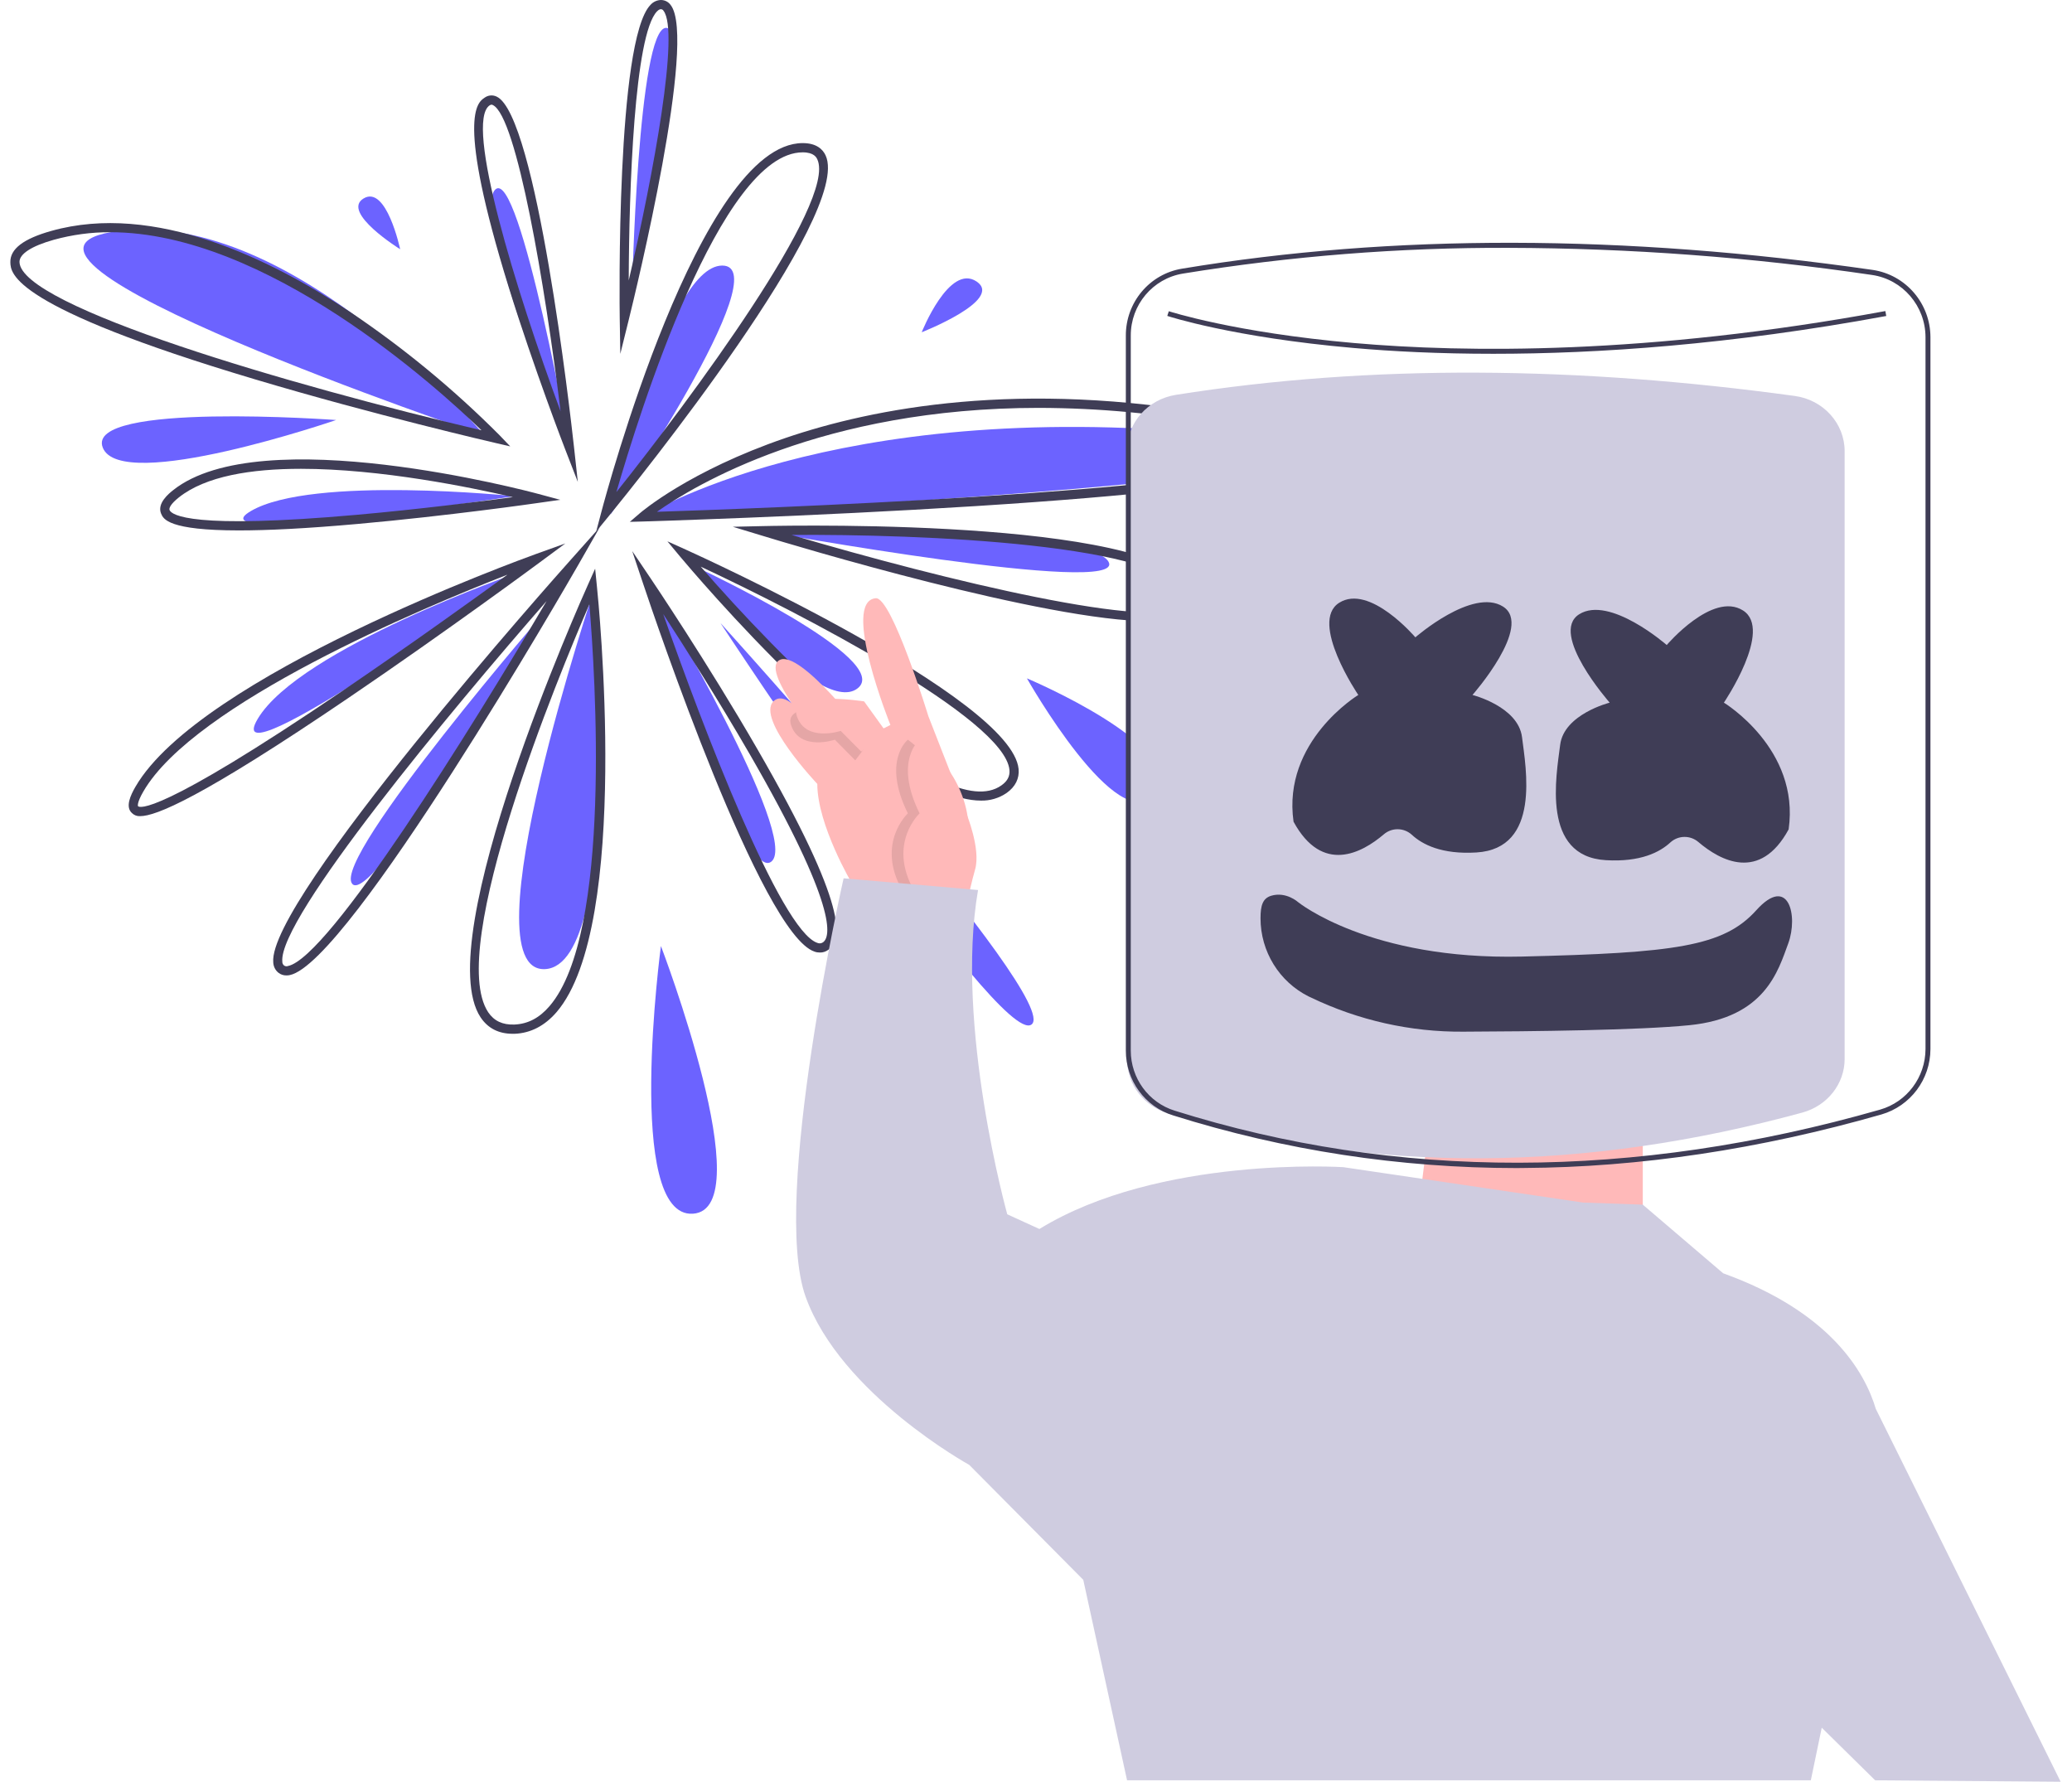 <?xml version="1.0" encoding="UTF-8"?>
<svg xmlns="http://www.w3.org/2000/svg" xmlns:xlink="http://www.w3.org/1999/xlink" width="100px" height="86px" viewBox="0 0 99 86" version="1.1">
<defs>
<filter id="alpha" filterUnits="objectBoundingBox" x="0%" y="0%" width="100%" height="100%">
  <feColorMatrix type="matrix" in="SourceGraphic" values="0 0 0 0 1 0 0 0 0 1 0 0 0 0 1 0 0 0 1 0"/>
</filter>
<mask id="mask0">
  <g filter="url(#alpha)">
<rect x="0" y="0" width="99" height="86" style="fill:rgb(0%,0%,0%);fill-opacity:0.102;stroke:none;"/>
  </g>
</mask>
<clipPath id="clip1">
  <rect x="0" y="0" width="99" height="86"/>
</clipPath>
<g id="surface5" clip-path="url(#clip1)">
<path style=" stroke:none;fill-rule:nonzero;fill:rgb(0%,0%,0%);fill-opacity:1;" d="M 45.008 43.379 C 45.008 43.379 45.996 41.816 45.641 39.426 C 45.281 37.035 43.316 35.699 43.316 35.699 C 43.316 35.699 42.047 36.695 43.316 39.254 C 43.316 39.254 41.766 40.68 43.035 42.953 "/>
</g>
<mask id="mask1">
  <g filter="url(#alpha)">
<rect x="0" y="0" width="99" height="86" style="fill:rgb(0%,0%,0%);fill-opacity:0.102;stroke:none;"/>
  </g>
</mask>
<clipPath id="clip2">
  <rect x="0" y="0" width="99" height="86"/>
</clipPath>
<g id="surface8" clip-path="url(#clip2)">
<path style=" stroke:none;fill-rule:nonzero;fill:rgb(0%,0%,0%);fill-opacity:1;" d="M 41.695 35.484 L 40.918 34.277 C 40.918 34.277 37.254 33.707 37.676 34.988 C 38.098 36.27 39.793 35.699 39.793 35.699 L 40.777 36.695 Z M 41.695 35.484 "/>
</g>
</defs>
<g id="surface1">
<path style=" stroke:none;fill-rule:nonzero;fill:rgb(42.353%,38.824%,100%);fill-opacity:1;" d="M 24.555 27.617 C 24.555 27.617 13.969 31.293 11.941 34.688 C 9.91 38.082 24.555 27.617 24.555 27.617 Z M 24.555 27.617 "/>
<path style=" stroke:none;fill-rule:nonzero;fill:rgb(24.706%,23.922%,33.725%);fill-opacity:1;" d="M 6.266 39.387 C 6.117 39.398 5.973 39.344 5.867 39.238 C 5.535 38.938 5.805 38.371 6.035 37.973 C 9.133 32.617 24.703 26.977 25.363 26.738 L 26.785 26.227 L 25.566 27.129 C 25.523 27.164 20.992 30.508 16.355 33.656 C 9.148 38.555 7.008 39.387 6.266 39.387 Z M 23.98 27.738 C 19.891 29.336 8.875 33.949 6.418 38.199 C 6.09 38.762 6.16 38.906 6.16 38.906 C 6.227 38.977 7.062 39.43 16.055 33.324 C 19.191 31.195 22.281 28.973 23.98 27.742 Z M 23.98 27.738 "/>
<path style=" stroke:none;fill-rule:nonzero;fill:rgb(42.353%,38.824%,100%);fill-opacity:1;" d="M 24.324 23.945 C 24.324 23.945 14.57 22.934 11.613 24.66 C 8.652 26.391 24.324 23.945 24.324 23.945 Z M 24.324 23.945 "/>
<path style=" stroke:none;fill-rule:nonzero;fill:rgb(24.706%,23.922%,33.725%);fill-opacity:1;" d="M 11.035 25.598 C 7.621 25.598 7.387 25.047 7.277 24.793 C 7.062 24.289 7.66 23.812 7.855 23.656 C 12.09 20.285 24.949 23.691 25.492 23.84 L 26.539 24.121 L 25.469 24.273 C 25.426 24.281 21.117 24.898 16.77 25.285 C 14.234 25.512 12.387 25.598 11.035 25.598 Z M 14.027 22.625 C 11.621 22.625 9.422 22.977 8.129 24.008 C 7.742 24.316 7.645 24.523 7.684 24.617 C 7.785 24.852 8.727 25.555 16.73 24.844 C 19.711 24.578 22.676 24.203 24.25 23.992 C 22.234 23.523 17.867 22.625 14.027 22.625 Z M 14.027 22.625 "/>
<path style=" stroke:none;fill-rule:nonzero;fill:rgb(42.353%,38.824%,100%);fill-opacity:1;" d="M 27.117 22.211 C 27.117 22.211 22.211 10.332 23.398 9.152 C 24.586 7.977 27.117 22.211 27.117 22.211 Z M 27.117 22.211 "/>
<path style=" stroke:none;fill-rule:nonzero;fill:rgb(24.706%,23.922%,33.725%);fill-opacity:1;" d="M 27.387 23.258 L 26.777 21.684 C 26.762 21.648 25.27 17.789 24.039 13.82 C 21.508 5.641 22.543 4.945 22.887 4.715 C 23.059 4.59 23.281 4.57 23.473 4.664 C 25.387 5.562 27.023 19.941 27.203 21.578 Z M 23.223 5.051 C 23.188 5.055 23.156 5.066 23.129 5.086 C 21.91 5.906 24.383 13.977 26.555 19.852 C 25.809 13.793 24.438 5.609 23.285 5.07 C 23.266 5.059 23.242 5.051 23.223 5.051 Z M 23.223 5.051 "/>
<path style=" stroke:none;fill-rule:nonzero;fill:rgb(42.353%,38.824%,100%);fill-opacity:1;" d="M 28.969 24.824 C 28.969 24.824 31.602 12.816 34.359 12.816 C 37.121 12.816 28.969 24.824 28.969 24.824 Z M 28.969 24.824 "/>
<path style=" stroke:none;fill-rule:nonzero;fill:rgb(24.706%,23.922%,33.725%);fill-opacity:1;" d="M 28.273 25.652 L 28.535 24.664 C 28.727 23.941 33.273 6.906 38.242 6.906 C 38.926 6.906 39.219 7.227 39.344 7.496 C 40.672 10.328 30.125 23.383 28.918 24.863 Z M 38.242 7.352 C 34.277 7.352 30.332 19.996 29.25 23.746 C 32.809 19.285 39.902 9.73 38.945 7.688 C 38.906 7.605 38.789 7.352 38.242 7.352 Z M 38.242 7.352 "/>
<path style=" stroke:none;fill-rule:nonzero;fill:rgb(42.353%,38.824%,100%);fill-opacity:1;" d="M 30.516 24.945 C 30.516 24.945 39.566 19.176 58.113 20.938 C 76.66 22.695 30.516 24.945 30.516 24.945 Z M 30.516 24.945 "/>
<path style=" stroke:none;fill-rule:nonzero;fill:rgb(24.706%,23.922%,33.725%);fill-opacity:1;" d="M 29.898 25.184 L 30.371 24.777 C 30.469 24.691 32.773 22.727 37.398 21.141 C 41.652 19.688 48.746 18.312 58.375 20.047 C 62.441 20.781 62.969 21.328 62.934 21.809 C 62.898 22.281 62.816 23.395 46.566 24.426 C 38.625 24.93 30.602 25.164 30.52 25.168 Z M 49.637 19.684 C 39.18 19.684 33 23.43 31.207 24.699 C 33.328 24.633 39.961 24.398 46.539 23.98 C 61.641 23.023 62.48 21.977 62.492 21.773 C 62.496 21.754 62.484 21.242 58.297 20.488 C 55.438 19.961 52.543 19.691 49.637 19.684 Z M 49.637 19.684 "/>
<path style=" stroke:none;fill-rule:nonzero;fill:rgb(42.353%,38.824%,100%);fill-opacity:1;" d="M 36.254 25.621 C 36.254 25.621 52.113 25.406 53.004 27.117 C 53.895 28.824 36.254 25.621 36.254 25.621 Z M 36.254 25.621 "/>
<path style=" stroke:none;fill-rule:nonzero;fill:rgb(24.706%,23.922%,33.725%);fill-opacity:1;" d="M 55.035 29.984 C 49.973 29.984 37.805 26.32 36.191 25.824 L 34.867 25.422 L 36.25 25.391 C 38.277 25.344 56.102 25.047 57.223 28.664 C 57.355 29.094 57.199 29.367 57.047 29.523 C 56.727 29.848 56.016 29.984 55.035 29.984 Z M 37.703 25.816 C 45.141 28.016 55.469 30.5 56.734 29.211 C 56.801 29.141 56.871 29.031 56.801 28.797 C 56.004 26.227 43.848 25.773 37.703 25.816 Z M 37.703 25.816 "/>
<path style=" stroke:none;fill-rule:nonzero;fill:rgb(42.353%,38.824%,100%);fill-opacity:1;" d="M 33.164 27.395 C 33.164 27.395 42.742 31.859 40.871 33.234 C 39 34.609 33.164 27.395 33.164 27.395 Z M 33.164 27.395 "/>
<path style=" stroke:none;fill-rule:nonzero;fill:rgb(24.706%,23.922%,33.725%);fill-opacity:1;" d="M 46.84 38.637 C 42.207 38.637 32.773 27.395 32.332 26.871 L 31.711 26.125 L 32.594 26.523 C 33.234 26.812 48.328 33.676 48.66 37.113 C 48.703 37.57 48.504 37.969 48.086 38.266 C 47.719 38.52 47.281 38.648 46.84 38.637 Z M 33.32 27.348 C 36.965 31.562 45.07 39.871 47.832 37.902 C 48.125 37.695 48.246 37.457 48.219 37.156 C 47.98 34.688 38.117 29.59 33.32 27.348 Z M 33.32 27.348 "/>
<path style=" stroke:none;fill-rule:nonzero;fill:rgb(42.353%,38.824%,100%);fill-opacity:1;" d="M 49.062 32.738 C 49.062 32.738 57.012 36.082 55.242 38.309 C 53.477 40.535 49.062 32.738 49.062 32.738 Z M 34.27 30.066 C 34.27 30.066 50.828 48.332 49.281 49.445 C 47.738 50.559 34.27 30.066 34.27 30.066 Z M 31.176 28.73 C 31.176 28.73 38.148 40.445 36.727 41.582 C 35.305 42.723 31.176 28.73 31.176 28.73 Z M 31.176 28.73 "/>
<path style=" stroke:none;fill-rule:nonzero;fill:rgb(24.706%,23.922%,33.725%);fill-opacity:1;" d="M 39.07 45.969 C 38.98 45.969 38.895 45.957 38.812 45.926 C 36.258 45.082 31.105 29.867 30.527 28.133 L 30.012 26.594 L 30.918 27.938 C 30.945 27.977 33.656 32 36.059 36.164 C 40.504 43.859 40.137 45.371 39.473 45.84 C 39.355 45.926 39.215 45.973 39.07 45.969 Z M 31.508 29.633 C 33.387 35.012 37.168 44.914 38.949 45.504 C 39.039 45.543 39.141 45.531 39.219 45.477 C 39.586 45.219 39.969 43.816 35.68 36.391 C 34.156 33.754 32.512 31.176 31.508 29.633 Z M 31.508 29.633 "/>
<path style=" stroke:none;fill-rule:nonzero;fill:rgb(42.353%,38.824%,100%);fill-opacity:1;" d="M 28.227 28.285 C 28.227 28.285 21.953 46.961 25.805 46.77 C 29.652 46.578 28.227 28.285 28.227 28.285 Z M 28.227 28.285 "/>
<path style=" stroke:none;fill-rule:nonzero;fill:rgb(24.706%,23.922%,33.725%);fill-opacity:1;" d="M 24.242 49.891 C 23.566 49.891 23.047 49.625 22.695 49.098 C 20.211 45.363 27.57 28.895 27.887 28.195 L 28.223 27.445 L 28.305 28.262 C 28.375 28.93 29.969 44.648 26.359 48.848 C 25.789 49.508 25.109 49.859 24.34 49.891 C 24.309 49.891 24.273 49.891 24.242 49.891 Z M 27.945 29.164 C 26.488 32.535 21.008 45.762 23.062 48.852 C 23.344 49.27 23.754 49.465 24.324 49.445 C 24.977 49.418 25.531 49.129 26.023 48.555 C 29.043 45.043 28.227 32.555 27.945 29.164 Z M 27.945 29.164 "/>
<path style=" stroke:none;fill-rule:nonzero;fill:rgb(42.353%,38.824%,100%);fill-opacity:1;" d="M 26.062 29.215 C 26.062 29.215 15.527 41.367 16.492 42.645 C 17.457 43.926 26.062 29.215 26.062 29.215 Z M 26.062 29.215 "/>
<path style=" stroke:none;fill-rule:nonzero;fill:rgb(24.706%,23.922%,33.725%);fill-opacity:1;" d="M 13.324 47.074 C 13.184 47.078 13.047 47.031 12.938 46.945 C 12.785 46.824 12.695 46.637 12.688 46.441 C 12.422 43.422 26.441 27.691 27.039 27.023 L 28.449 25.441 L 27.395 27.285 C 26.945 28.066 16.336 46.5 13.48 47.059 C 13.43 47.07 13.375 47.074 13.324 47.074 Z M 25.879 29.008 C 21.23 34.332 12.941 44.305 13.125 46.402 C 13.121 46.477 13.152 46.547 13.207 46.594 C 13.262 46.633 13.332 46.645 13.395 46.621 C 15.371 46.234 22.266 35.141 25.879 29.008 Z M 25.879 29.008 "/>
<path style=" stroke:none;fill-rule:nonzero;fill:rgb(42.353%,38.824%,100%);fill-opacity:1;" d="M 22.898 21.031 C 22.898 21.031 13.715 10.09 5.223 11.148 C -3.266 12.211 22.898 21.031 22.898 21.031 Z M 22.898 21.031 "/>
<path style=" stroke:none;fill-rule:nonzero;fill:rgb(24.706%,23.922%,33.725%);fill-opacity:1;" d="M 24.125 21.543 L 23.402 21.375 C 23.344 21.363 17.539 20.02 11.801 18.305 C 0.051 14.801 0.012 13.188 0 12.656 C -0.016 12.016 0.629 11.523 1.973 11.145 C 6.957 9.742 12.582 12.504 16.422 15.07 C 19.004 16.809 21.41 18.797 23.609 21.004 Z M 4.824 11.207 C 3.902 11.203 2.98 11.328 2.09 11.574 C 1.02 11.875 0.434 12.258 0.441 12.645 C 0.492 14.785 13.523 18.598 22.738 20.766 C 20.559 18.656 12.328 11.207 4.824 11.207 Z M 4.824 11.207 "/>
<path style=" stroke:none;fill-rule:nonzero;fill:rgb(42.353%,38.824%,100%);fill-opacity:1;" d="M 15.723 20.27 C 15.723 20.27 3.578 19.375 4.461 21.605 C 5.344 23.832 15.723 20.27 15.723 20.27 Z M 18.812 12.027 C 18.812 12.027 18.152 8.91 17.047 9.578 C 15.941 10.246 18.812 12.027 18.812 12.027 Z M 30 14.234 C 30 14.234 33.031 1.391 31.656 1.344 C 30.281 1.297 30 14.234 30 14.234 Z M 30 14.234 "/>
<path style=" stroke:none;fill-rule:nonzero;fill:rgb(24.706%,23.922%,33.725%);fill-opacity:1;" d="M 29.438 17.078 L 29.41 15.371 C 29.402 14.824 29.234 1.934 30.895 0.234 C 31.023 0.09 31.207 0.004 31.398 0 C 31.586 0 31.762 0.09 31.871 0.246 C 33.148 1.895 30.188 14.043 29.848 15.422 Z M 31.398 0.445 C 31.375 0.445 31.309 0.445 31.211 0.547 C 30.113 1.672 29.859 9.141 29.844 13.535 C 31.059 8.301 32.301 1.52 31.523 0.52 C 31.496 0.473 31.449 0.445 31.398 0.445 Z M 31.398 0.445 "/>
<path style=" stroke:none;fill-rule:nonzero;fill:rgb(42.353%,38.824%,100%);fill-opacity:1;" d="M 43.984 16.035 C 43.984 16.035 45.309 12.695 46.633 13.586 C 47.957 14.477 43.984 16.035 43.984 16.035 Z M 31.398 45.656 C 31.398 45.656 29.633 58.797 32.945 58.574 C 36.254 58.352 31.398 45.656 31.398 45.656 Z M 31.398 45.656 "/>
<path style=" stroke:none;fill-rule:nonzero;fill:rgb(100%,72.549%,72.549%);fill-opacity:1;" d="M 40.637 42.668 C 40.637 42.668 38.945 39.824 38.945 37.832 C 38.945 37.832 35.984 34.703 36.828 33.848 C 37.676 32.996 39.508 36.27 39.508 36.27 C 39.508 36.27 36.125 32.426 37.113 31.859 C 38.098 31.289 41.344 35.555 41.344 35.555 L 42.473 34.988 C 42.473 34.988 40.074 29.023 41.766 28.871 C 42.543 28.801 44.305 34.562 44.305 34.562 L 46.137 39.254 C 46.137 39.254 46.844 40.961 46.562 41.957 C 46.391 42.566 46.246 43.184 46.137 43.809 Z M 40.637 42.668 "/>
<use xlink:href="#surface5" mask="url(#mask0)"/>
<path style=" stroke:none;fill-rule:nonzero;fill:rgb(100%,72.549%,72.549%);fill-opacity:1;" d="M 45.574 43.379 C 45.574 43.379 46.562 41.816 46.203 39.426 C 45.848 37.035 43.883 35.699 43.883 35.699 C 43.883 35.699 42.613 36.695 43.883 39.254 C 43.883 39.254 42.332 40.68 43.598 42.953 "/>
<use xlink:href="#surface8" mask="url(#mask1)"/>
<path style=" stroke:none;fill-rule:nonzero;fill:rgb(100%,72.549%,72.549%);fill-opacity:1;" d="M 42.332 35.414 L 41.203 33.848 C 41.203 33.848 37.535 33.281 37.957 34.559 C 38.383 35.84 40.074 35.273 40.074 35.273 L 41.062 36.27 Z M 68.492 54.121 L 67.785 59.812 L 78.785 60.523 L 78.785 53.695 Z M 68.492 54.121 "/>
<path style=" stroke:none;fill-rule:nonzero;fill:rgb(81.176%,80%,87.843%);fill-opacity:1;" d="M 98.953 85.988 L 90.031 67.992 C 89.5 66.211 87.836 63.312 82.664 61.449 L 78.785 58.137 L 75.895 58.035 L 64.332 56.328 C 64.332 56.328 55.445 55.758 49.664 59.312 L 48.113 58.602 C 48.113 58.602 45.574 49.496 46.703 42.953 L 40.215 42.387 C 40.215 42.387 36.688 57.891 38.383 62.586 C 40.074 67.281 46.277 70.695 46.277 70.695 L 51.781 76.242 L 53.895 85.918 L 86.895 85.918 L 87.422 83.379 L 90 85.918 Z M 98.953 85.988 "/>
<path style=" stroke:none;fill-rule:nonzero;fill:rgb(81.176%,80%,87.843%);fill-opacity:1;" d="M 86.48 53.695 C 76.09 56.527 65.879 56.727 55.883 53.738 C 54.707 53.387 53.902 52.348 53.902 51.164 L 53.902 21.711 C 53.902 20.391 54.898 19.27 56.254 19.055 C 65.684 17.562 75.672 17.676 86.121 19.109 C 87.5 19.297 88.527 20.434 88.527 21.773 L 88.527 51.105 C 88.527 52.309 87.691 53.367 86.48 53.695 Z M 86.48 53.695 "/>
<path style=" stroke:none;fill-rule:nonzero;fill:rgb(24.706%,23.922%,33.725%);fill-opacity:1;" d="M 65.055 33.539 C 65.055 33.539 62.664 30.016 64.133 29.09 C 65.605 28.16 67.809 30.758 67.809 30.758 C 67.809 30.758 70.566 28.348 72.039 29.273 C 73.508 30.199 70.566 33.539 70.566 33.539 C 70.566 33.539 72.773 34.094 72.957 35.578 C 73.141 37.062 73.875 40.957 70.75 41.141 C 69.078 41.242 68.141 40.754 67.633 40.281 C 67.25 39.938 66.676 39.93 66.285 40.266 C 65.227 41.168 63.316 42.203 61.93 39.656 C 61.375 35.766 65.055 33.539 65.055 33.539 Z M 82.699 33.91 C 82.699 33.91 85.09 30.387 83.621 29.461 C 82.148 28.531 79.941 31.129 79.941 31.129 C 79.941 31.129 77.188 28.719 75.715 29.645 C 74.246 30.57 77.188 33.91 77.188 33.91 C 77.188 33.91 74.98 34.465 74.797 35.949 C 74.613 37.434 73.875 41.328 77 41.512 C 78.676 41.613 79.613 41.125 80.121 40.652 C 80.5 40.309 81.078 40.301 81.469 40.637 C 82.527 41.539 84.438 42.574 85.824 40.027 C 86.379 36.133 82.699 33.91 82.699 33.91 Z M 62.152 43.539 C 62.152 43.539 65.602 46.34 72.953 46.164 C 80.309 45.988 82.684 45.684 84.258 43.934 C 85.828 42.188 86.293 44.207 85.805 45.531 C 85.316 46.855 84.691 49.113 81.027 49.477 C 78.617 49.719 73.402 49.777 70.125 49.789 C 67.574 49.809 65.055 49.242 62.754 48.133 C 62.723 48.117 62.691 48.102 62.66 48.09 C 61.238 47.379 60.336 45.918 60.336 44.316 C 60.336 43.691 60.445 43.355 60.848 43.23 C 61.574 43.012 62.152 43.539 62.152 43.539 Z M 62.152 43.539 "/>
<path style=" stroke:none;fill-rule:nonzero;fill:rgb(24.706%,23.922%,33.725%);fill-opacity:1;" d="M 72.699 56.371 C 67.078 56.371 61.492 55.52 56.125 53.832 C 54.762 53.414 53.832 52.141 53.836 50.703 L 53.836 16.195 C 53.832 14.59 54.984 13.219 56.555 12.965 C 66.684 11.281 77.895 11.301 89.887 13.027 C 91.48 13.266 92.664 14.645 92.668 16.27 L 92.668 50.629 C 92.664 52.098 91.699 53.379 90.301 53.785 C 84.43 55.465 78.629 56.336 73.051 56.367 C 72.934 56.371 72.816 56.371 72.699 56.371 Z M 72.309 11.961 C 67.047 11.941 61.789 12.359 56.594 13.203 C 55.137 13.441 54.07 14.711 54.074 16.195 L 54.074 50.703 C 54.074 52.035 54.934 53.211 56.195 53.602 C 66.91 56.969 78.363 56.949 90.238 53.551 L 90.27 53.668 L 90.238 53.551 C 91.531 53.18 92.426 51.988 92.43 50.629 L 92.43 16.27 C 92.426 14.766 91.328 13.488 89.852 13.27 C 84.043 12.414 78.18 11.977 72.309 11.961 Z M 72.309 11.961 "/>
<path style=" stroke:none;fill-rule:nonzero;fill:rgb(24.706%,23.922%,33.725%);fill-opacity:1;" d="M 71.574 17.074 C 68.934 17.074 66.672 16.957 64.82 16.793 C 59.004 16.285 55.867 15.258 55.836 15.246 L 55.91 15.02 C 55.941 15.027 59.059 16.047 64.855 16.555 C 70.203 17.023 78.992 17.133 90.492 15.012 L 90.535 15.25 C 82.98 16.645 76.59 17.074 71.574 17.074 Z M 71.574 17.074 "/>
</g>
</svg>
